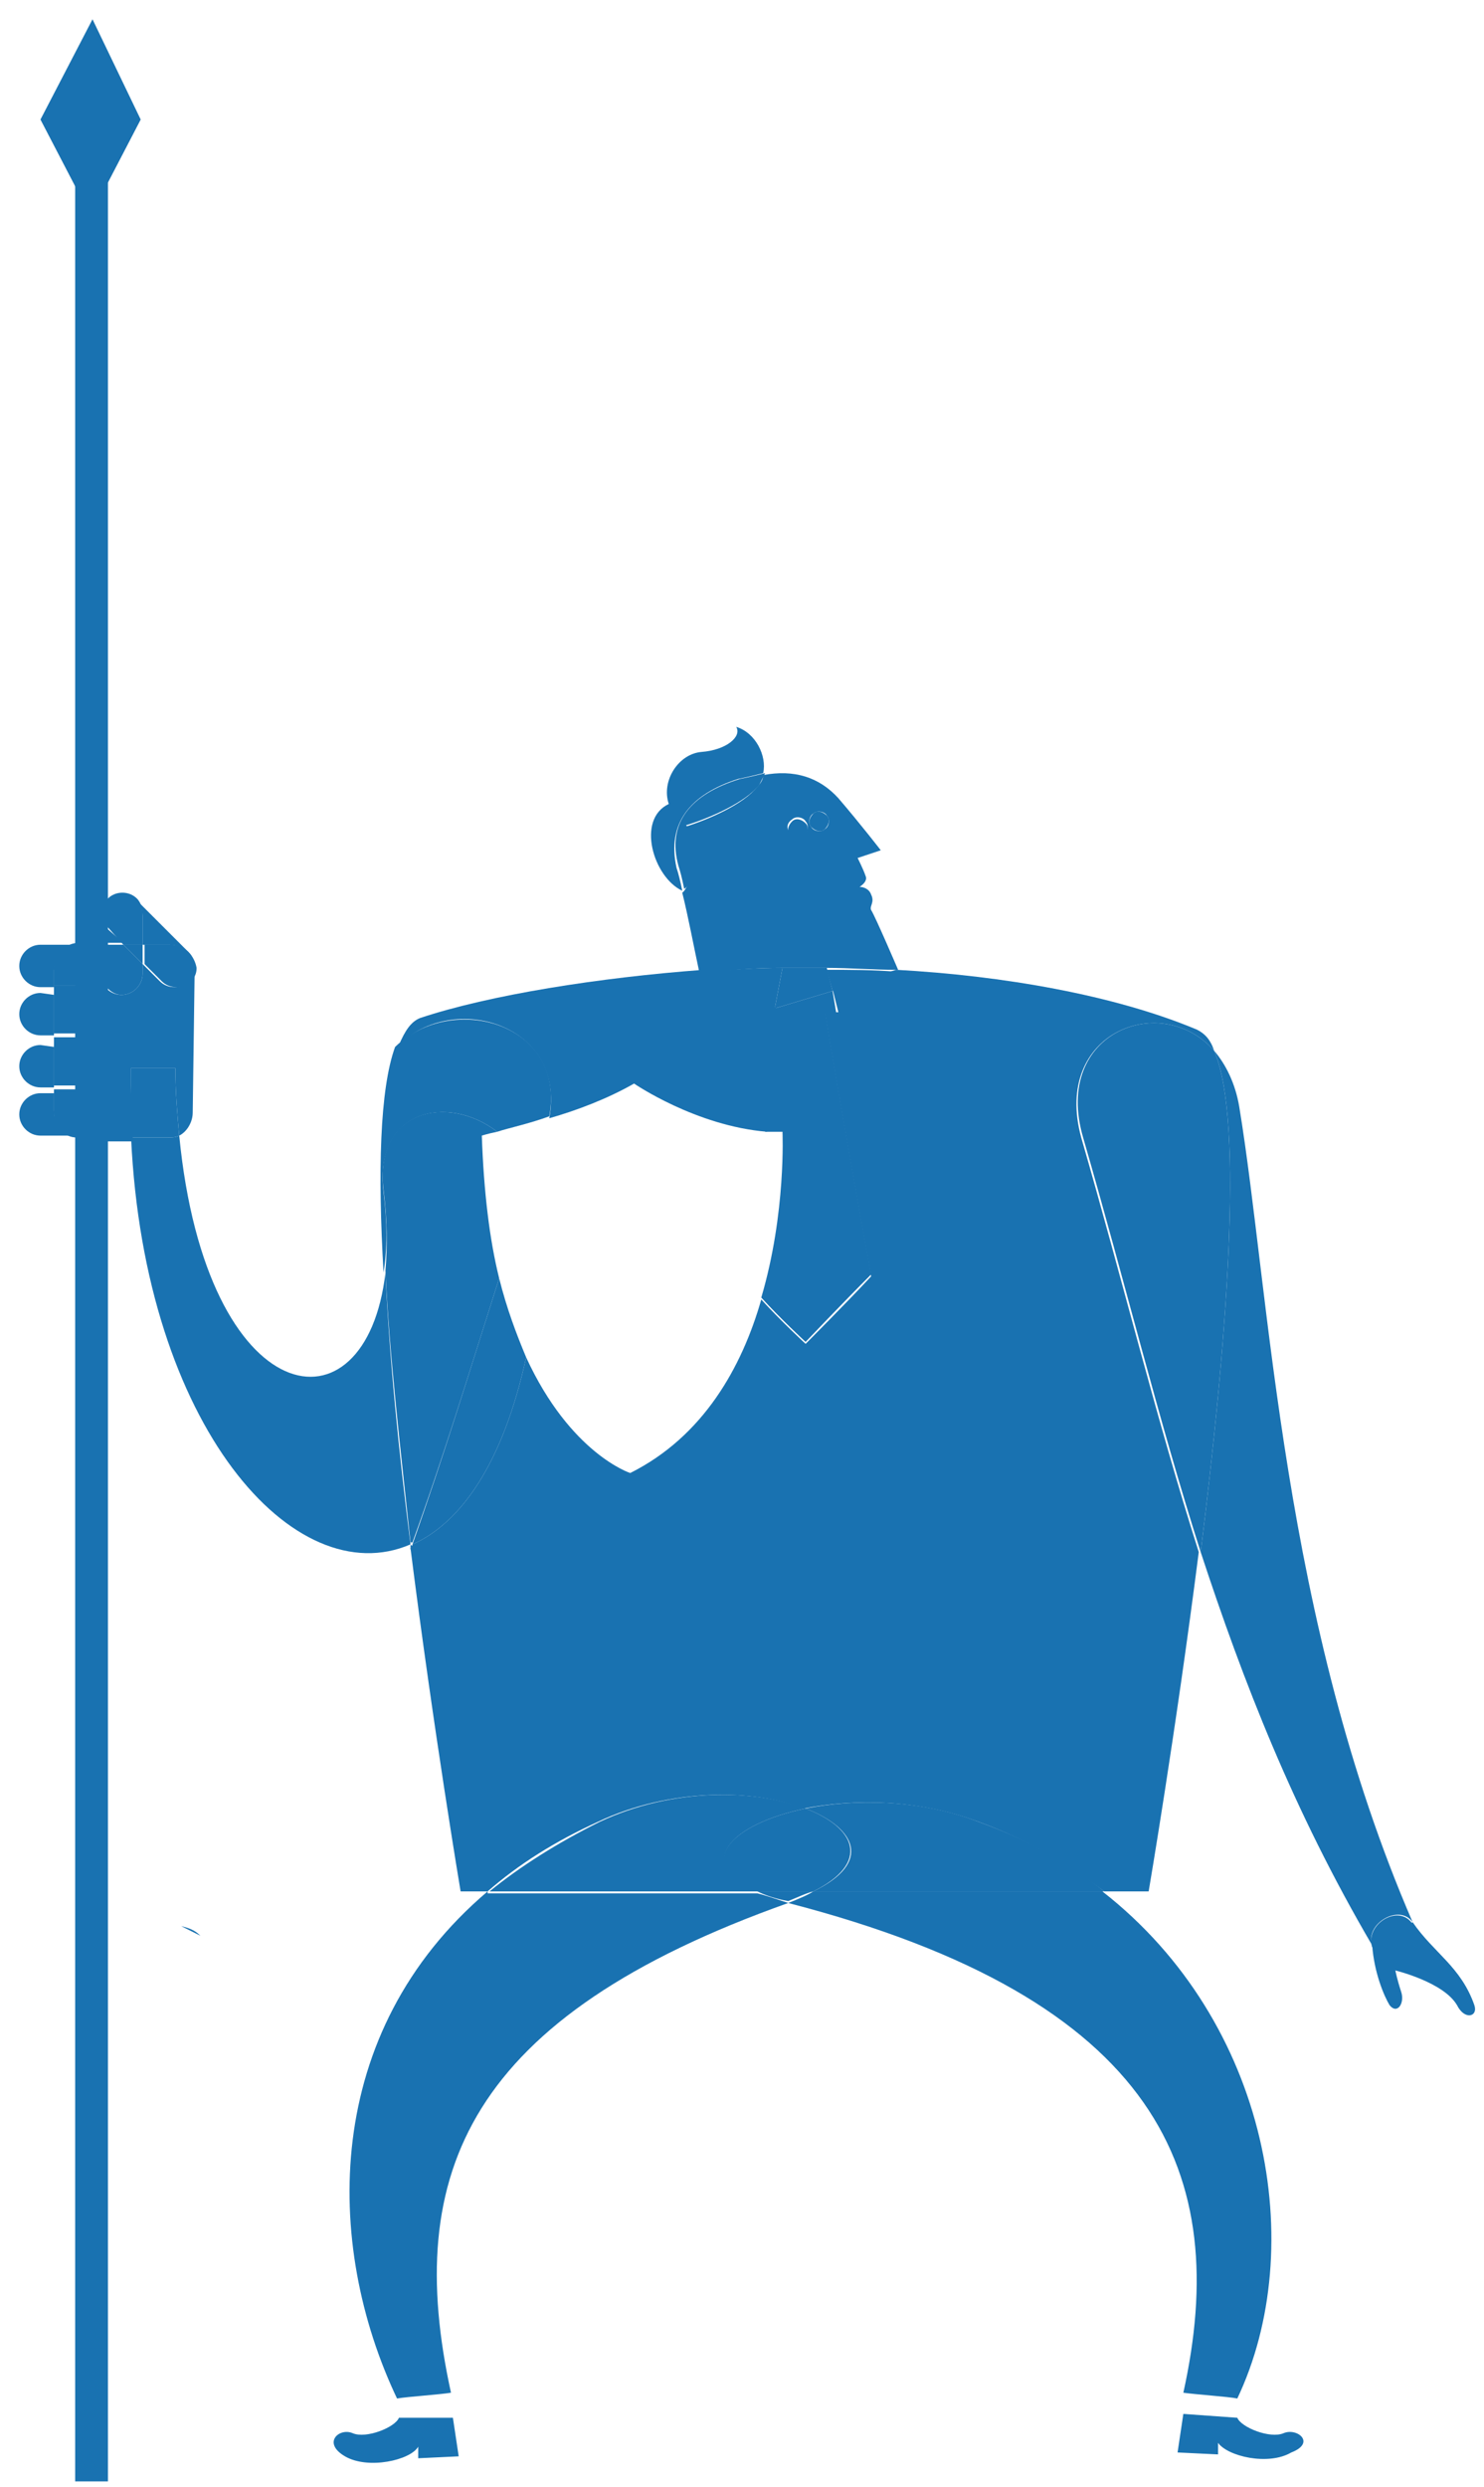 <?xml version="1.0" encoding="iso-8859-1"?>
<!-- Generator: Adobe Illustrator 13.0.0, SVG Export Plug-In  -->
<!DOCTYPE svg PUBLIC "-//W3C//DTD SVG 1.1 Tiny//EN" "http://www.w3.org/Graphics/SVG/1.1/DTD/svg11-tiny.dtd">
<svg version="1.1" baseProfile="tiny"
	 xmlns="http://www.w3.org/2000/svg" xmlns:xlink="http://www.w3.org/1999/xlink" xmlns:a="http://ns.adobe.com/AdobeSVGViewerExtensions/3.0/"
	 x="0px" y="0px" width="77px" height="129px" viewBox="-1 -1 77 129" xml:space="preserve">
<defs>
</defs>
<path fill="#1972B1" d="M39.6,49.2h1.2h1.1l0,0c1.2,0,2.4,0.1,3.6,0.1l0.1,0c0,0-1.2-2.8-1.4-3.1c-0.1-0.2,0.2-0.4,0-0.8
	c-0.1-0.3-0.4-0.4-0.6-0.4c0.3-0.2,0.4-0.4,0.3-0.6c-0.1-0.3-0.4-0.9-0.4-0.9l1.2-0.4c0,0-1-1.3-2.2-2.7c-1-1.1-2.3-1.5-3.9-1.2
	c0,0.2-0.1,0.4-0.3,0.6c-0.7,0.9-2.5,1.7-3.8,2.1c0.4,0.5,0.5,3-0.1,3.4c0.3,1.2,0.6,2.8,0.9,4.2C36.8,49.3,38.2,49.2,39.6,49.2
	L39.6,49.2z M41.2,41.2c0.2-0.2,0.6-0.1,0.7,0.1c0.2,0.2,0.1,0.6-0.1,0.7c-0.2,0.2-0.6,0.1-0.7-0.1C40.9,41.7,41,41.3,41.2,41.2
	 M40.1,41.5c0.2-0.2,0.6-0.1,0.7,0.1c0.2,0.2,0.1,0.6-0.1,0.7c-0.2,0.2-0.6,0.1-0.7-0.1C39.8,42,39.8,41.7,40.1,41.5"/>
<path fill="#1972B1" d="M41.8,42c0.2-0.2,0.3-0.5,0.1-0.7c-0.2-0.2-0.5-0.3-0.7-0.1c-0.2,0.2-0.3,0.5-0.1,0.7
	C41.3,42.1,41.6,42.2,41.8,42"/>
<path fill="#1972B1" d="M40.7,42.4c0.2-0.2,0.3-0.5,0.1-0.7c-0.2-0.2-0.5-0.3-0.7-0.1c-0.2,0.2-0.3,0.5-0.1,0.7
	C40.1,42.5,40.4,42.6,40.7,42.4"/>
<path fill="#1972B1" d="M37.3,39.4c0.5-0.1,0.9-0.2,1.3-0.3c0.2-0.9-0.4-2.1-1.4-2.4c0.3,0.5-0.5,1.2-1.8,1.3
	c-1.2,0.1-2.1,1.5-1.7,2.7c-1.7,0.8-0.8,3.8,0.7,4.5c0,0,0,0,0,0c-0.1-0.5-0.2-0.9-0.3-1.2C33.6,41.7,34.8,40.2,37.3,39.4"/>
<path fill="#1972B1" d="M34.6,41.8c1.3-0.4,3.1-1.2,3.8-2.1c0.1-0.2,0.2-0.4,0.3-0.6c-0.4,0.1-0.8,0.2-1.3,0.3
	c-2.6,0.8-3.8,2.3-3.2,4.5c0.1,0.3,0.2,0.7,0.3,1.2C35.1,44.8,35,42.3,34.6,41.8"/>
<path fill="#1972B1" d="M27.5,57c1.4-0.4,3-1,4.4-1.8c0,0,3.2,2.2,6.9,2.5c0.6-3.6,1.1-6.2,1.1-6.2h-0.7l0.1-0.3l-3.2,1
	c0,0-0.3-1.3-0.6-2.9c-5.4,0.4-11.1,1.3-14.7,2.5c-0.5,0.2-0.8,0.7-1.1,1.4C22.5,50.4,28.4,52.1,27.5,57"/>
<path fill="#1972B1" d="M62,53.5c-0.2-0.6-0.5-0.9-0.9-1.1c-4.3-1.8-10.1-2.8-15.6-3.1l-3.3,1l0.3,1.2h-0.7c0,0,0.8,4.9,2.4,13.7
	c-1.3,1.4-3.4,3.5-3.4,3.5s-1.3-1.2-2.3-2.3c-1,3.5-3,7.1-6.8,9c0,0-3.1-1-5.4-6c-1.2,5.5-3.4,8.6-5.9,9.7c0,0.1-0.1,0.2-0.1,0.2
	c1.2,9.5,2.6,17.8,2.6,17.8h1.4c1.6-1.4,3.5-2.6,5.7-3.6c3.8-1.8,8.2-1.7,10.7-0.7c2.6-0.5,5.9-0.5,9.1,0.7c2.5,0.9,4.6,2.2,6.5,3.6
	h2.3c0,0,1.4-8.2,2.6-17.6c-2.2-6.9-3.9-13.9-6.1-21.5C53.6,52.5,59.3,50.4,62,53.5"/>
<path fill="#1972B1" d="M39.2,51.3l0.4-2.1c-1.4,0-2.8,0.1-4.2,0.2c0.3,1.6,0.6,2.9,0.6,2.9L39.2,51.3z"/>
<path fill="#1972B1" d="M42.2,50.4l3.3-1c-1.2-0.1-2.4-0.1-3.6-0.1L42.2,50.4z"/>
<path fill="#1972B1" d="M39.6,49.2L39.6,49.2c0.4,0,0.8,0,1.2,0H39.6z"/>
<path fill="#1972B1" d="M41.9,49.2h-1.1C41.1,49.2,41.5,49.2,41.9,49.2L41.9,49.2z"/>
<polygon fill="#1972B1" points="39.1,51.6 39.8,51.6 41.8,51.6 42.4,51.6 42.2,50.4 39.2,51.3 "/>
<path fill="#1972B1" d="M40.8,49.2c-0.4,0-0.8,0-1.2,0l-0.4,2.1l3-0.9l-0.3-1.2C41.5,49.2,41.1,49.2,40.8,49.2"/>
<path fill="#1972B1" d="M38.7,57.7c0.3,0,0.6,0,0.9,0c0,0,0.2,4.2-1.1,8.6c1,1.1,2.3,2.3,2.3,2.3s2-2.1,3.4-3.5
	c-1.6-8.8-2.4-13.7-2.4-13.7h-2C39.8,51.6,39.4,54.1,38.7,57.7"/>
<path fill="#1972B1" d="M65.6,125.2c-0.7,0.3-2.2-0.3-2.4-0.8l-2.8-0.2l-0.3,2l2.1,0.1c0,0,0-0.3,0-0.6c0.5,0.7,2.6,1.2,3.8,0.5
	C67.3,125.7,66.3,124.9,65.6,125.2"/>
<path fill="#1972B1" d="M39.9,97.7c19.3,5,23,14.1,20.5,25.4c0.7,0.1,2.3,0.2,2.8,0.3c3.7-7.8,1.7-19.5-7-26.3H41.2
	C40.9,97.3,40.4,97.5,39.9,97.7"/>
<path fill="#1972B1" d="M40.8,92.8c2.6,1,3.5,2.8,0.4,4.3h15.1c-1.9-1.5-4-2.7-6.5-3.6C46.7,92.3,43.3,92.3,40.8,92.8"/>
<path fill="#1972B1" d="M19.7,124.4c-0.2,0.5-1.7,1.1-2.4,0.8c-0.7-0.3-1.6,0.5-0.4,1.2c1.2,0.7,3.4,0.2,3.8-0.5c0,0.3,0,0.6,0,0.6
	l2.1-0.1l-0.3-2L19.7,124.4z"/>
<path fill="#1972B1" d="M24.3,97.1c-8.6,7.3-8.5,18.3-4.7,26.3c0.6-0.1,2.2-0.2,2.8-0.3c-2.5-11.4,0.9-19.5,17.5-25.4
	c-0.6-0.2-1.2-0.4-1.6-0.5H24.3z"/>
<path fill="#1972B1" d="M40.8,92.8c-2.6-1-6.9-1.1-10.7,0.7c-2.2,1.1-4.1,2.3-5.7,3.6h14C34.9,95.7,36.9,93.6,40.8,92.8"/>
<path fill="#1972B1" d="M40.8,97.1h-2.5c0.4,0.2,1,0.4,1.6,0.5c0.5-0.2,0.9-0.4,1.3-0.5H40.8z"/>
<path fill="#1972B1" d="M38.3,97.1h2.5h0.4c3-1.5,2.2-3.3-0.4-4.3C36.9,93.6,34.9,95.7,38.3,97.1"/>
<path fill="#1972B1" d="M18.9,60.8c-0.5-4.2,3.3-5.1,5.9-3.1c0.6-0.2,1.6-0.4,2.7-0.8c0.9-4.8-5-6.5-8-3.6
	c-0.8,2.2-0.9,6.5-0.6,11.7C19.1,63.8,19.1,62.4,18.9,60.8"/>
<path fill="#1972B1" d="M20.3,79.2c0,0.1,0,0.1,0,0.2c0-0.1,0.1-0.2,0.1-0.2C20.3,79.1,20.3,79.1,20.3,79.2"/>
<path fill="#1972B1" d="M9.4,99.4c-0.3-0.3-0.6-0.4-1-0.5L9.4,99.4z"/>
<path fill="#1972B1" d="M75.5,103c-0.7-2-2.1-2.7-3.2-4.3l-2.1,1.2c0.1,1.4,0.6,2.6,0.9,3.1c0.4,0.5,0.8-0.1,0.6-0.7
	c-0.2-0.6-0.3-1.1-0.3-1.1s2.5,0.6,3.2,1.8C75,103.8,75.7,103.6,75.5,103"/>
<path fill="#1972B1" d="M72.3,98.7c-6.8-15.7-7.4-32.6-9-42.3c-0.2-1.2-0.7-2.2-1.3-2.9c1.6,3.7,0.6,15.6-0.7,26
	c2.2,6.7,4.8,13.4,8.9,20.4C69.8,98.8,71.6,97.7,72.3,98.7"/>
<path fill="#1972B1" d="M62,53.5c-2.7-3.1-8.4-1-6.8,4.5c2.2,7.6,3.9,14.6,6.1,21.5C62.6,69.1,63.6,57.2,62,53.5"/>
<path fill="#1972B1" d="M70.2,100l2.1-1.2C71.6,97.7,69.8,98.8,70.2,100"/>
<path fill="#1972B1" d="M5.8,54.4l2.3,0c0,1.2,0.1,2.4,0.2,3.5C8.7,57.7,9,57.2,9,56.7l0.1-7.4c0,0,0,0,0-0.1c0,0.3-0.1,0.5-0.3,0.7
	c-0.4,0.4-1.1,0.4-1.5,0L6.4,49l0,0.5c0,0.6-0.5,1.1-1.1,1.1c-0.6,0-1.1-0.5-1.1-1.1l0-1.6l-1.1,0h0c0.6,0,1,0.5,1,1.1
	c0,0.6-0.5,1.1-1.1,1.1l-1.2,0l0,0.5l1.2,0c0.6,0,1.1,0.5,1.1,1.1c0,0.6-0.5,1.1-1.1,1.1l-1.2,0l0,0.5l1.2,0c0.6,0,1.1,0.5,1.1,1.1
	c0,0.6-0.5,1.1-1.1,1.1l-1.2,0l0,0.5l1.2,0c0.6,0,1.1,0.5,1.1,1.1c0,0.6-0.5,1-1,1.1h0l2.8,0C5.8,56.8,5.8,55.6,5.8,54.4"/>
<path fill="#1972B1" d="M4.3,46.3c0,0,0,0.1,0,0.1v0C4.3,46.4,4.3,46.3,4.3,46.3"/>
<path fill="#1972B1" d="M6.4,48l1.4,0c0.7,0,1.2,0.5,1.3,1.2c0-0.3-0.1-0.6-0.3-0.8l-2.7-2.7c0.2,0.2,0.3,0.5,0.3,0.8L6.4,48z"/>
<path fill="#1972B1" d="M7.9,48l-1.4,0l0,1l0.9,0.9c0.4,0.4,1.1,0.4,1.5,0c0.2-0.2,0.3-0.4,0.3-0.7C9.1,48.6,8.6,48,7.9,48"/>
<path fill="#1972B1" d="M4.6,47.2c-0.2-0.2-0.3-0.5-0.3-0.8l0,1.5l1.1,0L4.6,47.2z"/>
<path fill="#1972B1" d="M6.2,45.7L6.2,45.7c-0.2-0.2-0.5-0.3-0.8-0.3c-0.6,0-1,0.4-1.1,1c0-0.2,0.1-0.5,0.3-0.6
	C5.1,45.2,5.7,45.3,6.2,45.7"/>
<path fill="#1972B1" d="M5.3,50.6c0.6,0,1.1-0.5,1.1-1.1l0-0.5l-1-1l-1.1,0l0,1.6C4.3,50.1,4.8,50.6,5.3,50.6"/>
<path fill="#1972B1" d="M5.4,48l1,0l0-1.6c0-0.3-0.1-0.6-0.3-0.8l0,0c-0.4-0.4-1.1-0.4-1.5,0c-0.2,0.2-0.3,0.4-0.3,0.6
	c0,0,0,0.1,0,0.1v0c0,0.3,0.1,0.5,0.3,0.8L5.4,48z"/>
<polygon fill="#1972B1" points="5.4,48 6.4,49 6.4,48 "/>
<path fill="#1972B1" d="M1.8,56.6l0-0.9l-0.7,0c-0.6,0-1.1,0.5-1.1,1.1c0,0.6,0.5,1.1,1.1,1.1l1.9,0h0C2.3,57.9,1.8,57.3,1.8,56.6"
	/>
<path fill="#1972B1" d="M4.1,56.9c0-0.6-0.5-1.1-1.1-1.1l-1.2,0l0,0.9c0,0.7,0.5,1.3,1.2,1.3C3.6,57.9,4,57.5,4.1,56.9"/>
<path fill="#1972B1" d="M3.1,48L3.1,48l-2,0c-0.6,0-1.1,0.5-1.1,1.1c0,0.6,0.5,1.1,1.1,1.1l0.7,0l0-0.9C1.9,48.5,2.4,48,3.1,48"/>
<path fill="#1972B1" d="M4.1,49c0-0.6-0.4-1-1-1.1c-0.7,0-1.3,0.6-1.3,1.3l0,0.9l1.2,0C3.7,50.1,4.1,49.6,4.1,49"/>
<path fill="#1972B1" d="M1.1,50.5c-0.6,0-1.1,0.5-1.1,1.1c0,0.6,0.5,1.1,1.1,1.1l0.7,0l0-2.1L1.1,50.5z"/>
<path fill="#1972B1" d="M4.1,51.6c0-0.6-0.5-1.1-1.1-1.1l-1.2,0l0,2.1l1.2,0C3.6,52.7,4.1,52.2,4.1,51.6"/>
<path fill="#1972B1" d="M1.1,53.2c-0.6,0-1.1,0.5-1.1,1.1c0,0.6,0.5,1.1,1.1,1.1l0.7,0l0-2.1L1.1,53.2z"/>
<path fill="#1972B1" d="M4.1,54.3c0-0.6-0.5-1.1-1.1-1.1l-1.2,0l0,2.1l1.2,0C3.6,55.3,4.1,54.8,4.1,54.3"/>
<path fill="#1972B1" d="M8.3,57.9C8.1,58,7.9,58,7.7,58l-1.9,0C6.5,73,14.3,81.7,20.3,79.1c-0.6-4.7-1.1-9.7-1.3-14.1
	C18,73.7,9.7,72.3,8.3,57.9"/>
<path fill="#1972B1" d="M20.4,79.1c2.5-1.1,4.7-4.2,5.9-9.7c-0.5-1.2-1-2.5-1.4-4.1C23.4,70,22,74.6,20.4,79.1"/>
<path fill="#1972B1" d="M24.9,65.3c-0.5-2-0.8-4.5-0.9-7.4c0,0,0.3-0.1,0.8-0.2c-2.6-2-6.4-1.1-5.9,3c0.2,1.6,0.2,3,0.1,4.2
	c0.2,4.4,0.8,9.4,1.3,14.1c0,0,0.1,0,0.1,0C22,74.6,23.4,70,24.9,65.3"/>
<path fill="#1972B1" d="M8.3,57.9c-0.1-1.1-0.2-2.3-0.2-3.5l-2.3,0c0,1.2,0,2.4,0,3.6l1.9,0C7.9,58,8.1,58,8.3,57.9"/>
<rect x="2.9" y="7.8" fill="#1972B1" width="1.7" height="119.9"/>
<polygon fill="#1972B1" points="3.8,0 1.1,5.2 3.7,10.2 6.3,5.2 "/>
</svg>

